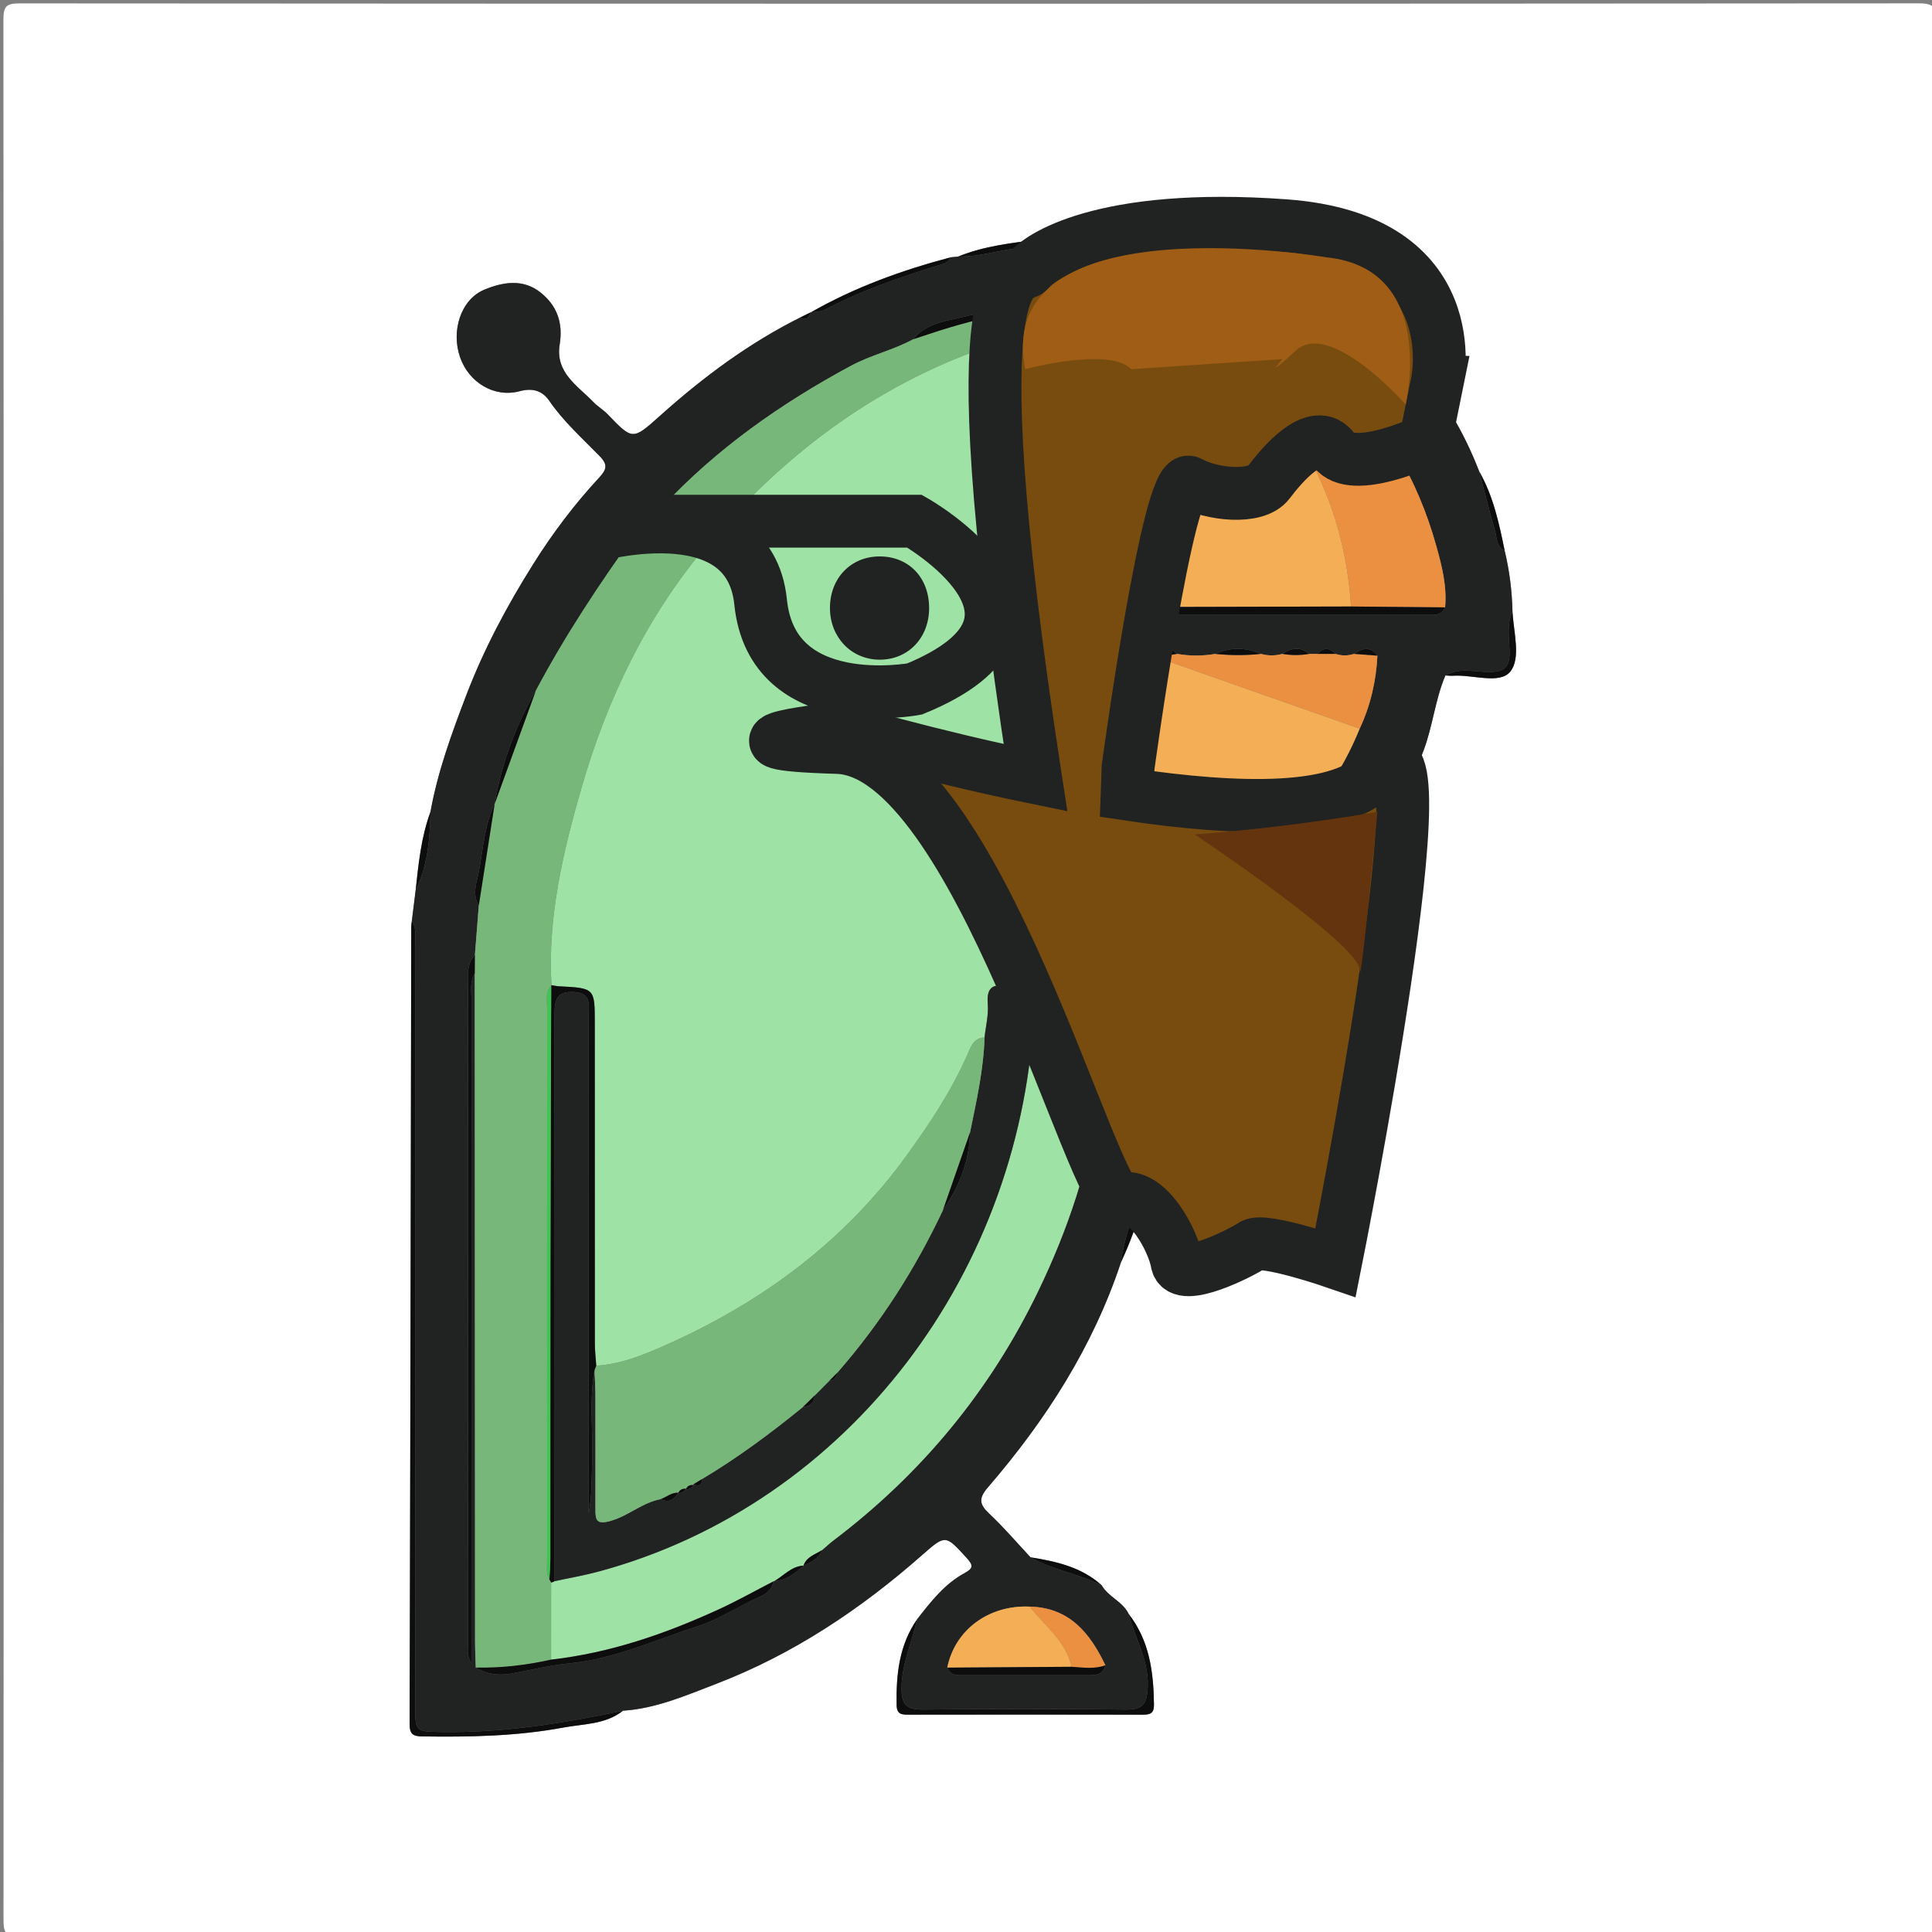 <?xml version="1.0" encoding="utf-8"?>
<!-- Generator: Adobe Illustrator 16.0.0, SVG Export Plug-In . SVG Version: 6.00 Build 0)  -->
<!DOCTYPE svg PUBLIC "-//W3C//DTD SVG 1.1//EN" "http://www.w3.org/Graphics/SVG/1.1/DTD/svg11.dtd">
<svg version="1.1" id="Layer_1" xmlns="http://www.w3.org/2000/svg" xmlns:xlink="http://www.w3.org/1999/xlink" x="0px" y="0px"
	 width="512px" height="512px" viewBox="0 0 512 512" enable-background="new 0 0 512 512" xml:space="preserve">
<rect x="0" y="0" width="512" height="512" fill="#808080" stroke="none"/>
<g>
	<path fill="#FFFFFF" d="M513,257.549c0,83.813-0.026,167.626,0.094,251.438c0.005,3.394-0.629,4.109-4.079,4.107
		c-167.959-0.108-335.917-0.114-503.875,0.022c-3.917,0.004-4.21-1.185-4.208-4.479C1.01,340.848,1.014,173.055,0.906,5.263
		C0.904,1.693,1.593,0.897,5.236,0.9C173.028,1.014,340.82,1.018,508.612,0.89c3.999-0.004,4.474,1.178,4.47,4.72
		C512.977,89.59,513,173.569,513,257.549z M355.182,232.107l-0.079,0.073c2.239-1.782,4.329-3.708,5.928-6.112
		c7.362-7.868,12.396-17.056,16.208-27.116c2.474-6.532,3.084-13.535,5.807-19.948c0.663,0.028,1.33,0.121,1.988,0.075
		c5.229-0.362,12.39,2.354,15.191-1.078c2.902-3.552,0.895-10.471,0.601-15.919c-0.119-5.46-0.792-10.848-2.076-16.158
		c-1.467-7.247-3.017-14.468-6.737-20.991c-8.398-21.744-23.148-37.988-43.088-49.737c-3.418-2.184-6.906-4.22-10.867-5.285
		l0.03,0.044c-1.486-0.694-2.937-1.482-4.464-2.069c-18.868-7.26-38.343-7.135-57.958-4.486c-7.342,0.99-14.782,1.732-21.746,4.601
		c-0.659,0.063-1.318,0.127-1.978,0.19c-12.955,3.437-25.486,7.951-37.156,14.647l0.126-0.112c-0.947,0.473-1.895,0.944-2.842,1.416
		c-13.631,6.809-25.728,15.816-37.034,25.938c-7.37,6.598-7.337,6.638-13.995-0.288c-1.146-1.192-2.648-2.066-3.728-3.191
		c-4.18-4.354-10.211-7.807-8.989-15.306c0.915-5.614-0.622-10.255-5.09-13.796c-4.717-3.738-10.09-2.697-14.822-0.757
		c-6.321,2.592-8.931,11.01-6.463,17.995c2.355,6.666,9.057,10.741,15.79,8.933c3.51-0.943,6.051-0.051,7.806,2.518
		c3.786,5.54,8.766,9.947,13.374,14.688c2.229,2.293,1.847,3.557-0.111,5.67c-6.569,7.088-12.386,14.801-17.52,22.982
		c-6.964,11.098-13.084,22.546-17.797,34.914c-3.844,10.087-7.5,20.085-9.41,30.701c-2.473,6.701-3.17,13.739-3.93,20.765
		c-0.335,2.716-0.671,5.433-1.006,8.148c-0.057,0.495-0.163,0.991-0.164,1.486c-0.126,70.444-0.228,140.89-0.424,211.334
		c-0.007,2.717,0.902,3.261,3.383,3.296c12.498,0.178,24.988-0.047,37.291-2.342c5.373-1.003,11.21-0.788,15.872-4.47
		c8.747-0.565,16.737-4.066,24.694-7.121c20.358-7.816,38.281-19.771,54.613-34.162c6.206-5.469,6.166-5.347,11.816,0.851
		c1.723,1.891,1.723,2.698-0.57,3.938c-5.304,2.86-8.931,7.552-12.561,12.191c-4.827,6.895-5.629,14.725-5.479,22.831
		c0.047,2.508,1.437,2.52,3.242,2.518c20.663-0.023,41.325-0.031,61.986,0.004c1.953,0.003,3.003-0.311,2.972-2.708
		c-0.114-8.615-1.186-16.902-6.703-23.981c-1.576-3.306-5.399-4.496-7.172-7.618c-5.357-4.814-12.02-6.314-18.844-7.396
		c-3.619-3.87-7.066-7.924-10.921-11.548c-2.675-2.519-2.903-4.06-0.313-7.063c15.271-17.703,27.748-37.136,35.185-59.508
		c4.966-10.68,7.935-21.943,9.828-33.523c0.009-0.403,0.018-0.809,0.026-1.211c0.925-1.072,0.993-2.391,1.209-3.718
		c2.065-12.813,3.329-25.69,2.924-38.68c-0.094-2.985,0.641-4.429,3.84-4.946c4.017-0.65,8.177-1.159,11.748-3.464
		c10.643-2.801,19.542-8.601,27.516-15.992C354.484,232.735,354.833,232.422,355.182,232.107z"/>
	<path fill="#212222" d="M243.093,429.056c3.63-4.642,7.257-9.331,12.561-12.191c2.293-1.238,2.293-2.048,0.57-3.938
		c-5.65-6.194-5.61-6.317-11.816-0.851c-16.332,14.392-34.255,26.346-54.613,34.162c-7.957,3.055-15.947,6.556-24.692,7.118
		c-15.793,3.34-31.678,5.882-47.899,5.649c-7.167-0.103-7.182-0.028-7.183-7.146c-0.002-66.993,0.006-133.986-0.015-200.979
		c-0.001-2.294,0.515-4.691-0.863-6.826c0.335-2.716,0.67-5.433,1.006-8.148c3.224-6.559,3.781-13.623,3.93-20.765
		c1.911-10.616,5.566-20.614,9.41-30.701c4.712-12.368,10.833-23.816,17.797-34.914c5.133-8.182,10.95-15.895,17.52-22.982
		c1.958-2.113,2.34-3.377,0.111-5.67c-4.608-4.74-9.587-9.147-13.374-14.688c-1.755-2.568-4.296-3.461-7.806-2.518
		c-6.733,1.809-13.435-2.267-15.79-8.933c-2.468-6.985,0.142-15.403,6.463-17.995c4.732-1.94,10.105-2.981,14.822,0.757
		c4.468,3.541,6.005,8.182,5.09,13.796c-1.222,7.499,4.809,10.951,8.989,15.306c1.08,1.125,2.583,1.999,3.728,3.191
		c6.658,6.926,6.625,6.886,13.995,0.288c11.306-10.121,23.402-19.129,37.034-25.938c1.686,1.011,2.276-0.179,2.842-1.416
		c0,0-0.126,0.112-0.126,0.113c1.29-0.238,2.737-0.179,3.844-0.764c9.906-5.23,20.449-8.791,31.106-12.063
		c1.031-0.316,1.783-0.834,2.205-1.821c0.659-0.063,1.318-0.127,1.974-0.189c2.493-0.001,4.937-0.264,7.41-0.754
		c23.225-4.602,46.433-6.844,69.511,0.924c2.351,0.792,4.831,1.198,7.251,1.784l-0.03-0.044c2.974,3.099,6.447,5.162,10.867,5.285
		c19.938,11.749,34.688,27.993,43.087,49.734c1.395,5.293,2.705,10.611,4.225,15.87c0.521,1.811,0.223,4.142,2.516,5.124
		c1.284,5.311,1.957,10.698,2.076,16.158c-1.609,3.472-0.837,7.16-0.771,10.729c0.071,3.8-1.247,5.213-5.15,5.272
		c-3.938,0.061-8.068-1.299-11.856,0.92c-2.723,6.413-3.333,13.416-5.807,19.948c-3.812,10.061-8.846,19.248-16.208,27.116
		c-3.377,0.679-5.09,2.97-5.927,6.112l0.078-0.073c-0.578,0.059-1.27-0.008-1.046,0.941c-7.974,7.392-16.873,13.191-27.513,15.991
		c-3.918-0.334-7.452,1.527-11.235,1.97c-4.069,0.477-5.501,2.791-5.482,6.813c0.04,10.285-0.863,20.529-1.981,30.75
		c-0.411,3.752-1.941,7.402-1.021,11.271c-0.011,0.404-0.02,0.809-0.026,1.211c-2.311,1.506-2.027,4.115-2.411,6.285
		c-1.638,9.316-6.229,17.813-7.417,27.24c-7.435,22.372-19.91,41.803-35.184,59.508c-2.594,3.006-2.361,4.547,0.313,7.063
		c3.854,3.622,7.303,7.678,10.922,11.547c5.896,3.44,12.799,4.325,18.842,7.396c1.771,3.122,5.597,4.313,7.172,7.618
		c1.723,6.502,5.436,12.386,5.05,19.581c-0.229,4.266-1.349,5.809-5.754,5.76c-17.933-0.197-35.871-0.2-53.804,0.002
		c-4.427,0.051-5.737-1.478-5.683-5.774C238.998,440.84,241.708,435.126,243.093,429.056z M212.908,414.961
		c2.03-0.954,4.086-1.878,4.971-4.188c1.001-0.854,1.962-1.763,3.01-2.557c23.367-17.695,41.515-39.683,54.261-66.087
		c7.83-16.223,13.519-33.149,16.056-51.03c1.096-7.727,1.825-15.504,2.721-23.257c0.147,1.755,0.296,3.511,0.563,6.716
		c0.316-1.947,0.464-2.43,0.464-2.91c0.015-62.436,0-124.868,0.065-187.302c0.004-3.808-1.388-5.385-5.262-5.415
		c-12.261-0.099-24.128,2.659-35.905,5.375c-3.99,0.92-8.866,1.714-11.827,5.597c-5.294,2.886-11.19,4.157-16.599,7.075
		c-18.537,10.001-35.482,21.904-49.896,37.322c-2.249,2.404-5.095,4.335-6.995,6.968c-9.664,13.393-18.774,27.154-26.533,41.766
		c-5.412,9.391-9.125,19.399-10.936,30.098l0.039-0.18c-2.701,5.637-3.053,11.83-4.173,17.834c-0.566,3.035-1.927,6.12-0.048,9.189
		c-0.343,4.365-0.687,8.729-1.03,13.095c-2.323,2.479-1.819,5.586-1.82,8.542c-0.02,57.926-0.019,115.852,0.011,173.775
		c0.001,1.531-0.472,3.164,0.875,5.383c0-2.57,0-4.378,0-6.184c0-56.594-0.005-113.188,0.019-169.781
		c0.001-2.293-0.472-4.686,0.877-6.822c0.023,58.985,0.045,117.973,0.079,176.959c0.001,2.328,0.124,4.656,0.189,6.986
		c2.974,1.796,6.168,2.195,9.548,1.57c5.052-0.934,10.076-2.18,15.172-2.676c12.049-1.172,22.976-6.287,34.258-9.913
		c5.593-1.797,10.904-5.369,16.493-7.844c1.715-0.762,3.054-2.009,3.434-3.994l0.216-0.064c3.206-0.21,5.557-2.04,7.784-4.104
		L212.908,414.961z M292.943,441.317c-4.086-8.543-9.539-15.321-20.067-15.549c-10.862-0.471-19.815,6.158-21.839,16.168
		c0.839,2.234,2.786,2.012,4.582,2.015c10.896,0.015,21.792-0.002,32.689,0.005C290.371,443.958,292.354,443.879,292.943,441.317z
		 M306.079,160.855c0.756,2.327,2.729,2.09,4.531,2.091c22.57,0.015,45.144,0.014,67.716,0.005c1.813-0.001,3.754,0.208,4.642-1.991
		c0.514-5.526-0.804-10.787-2.265-16.042c-5.01-18.013-13.913-33.604-28.527-45.566c-12.907-10.565-27.392-17.518-44.299-18.646
		c-0.688-0.029-1.375-0.06-2.063-0.09c-2.424,0.167-1.76,2.078-1.763,3.396c-0.043,24.129-0.03,48.259-0.028,72.389
		c0,1.85-0.113,3.757,2.157,4.524C306.183,160.925,306.08,160.855,306.079,160.855z M322.07,173.288
		c-3.381,0.578-6.765,0.588-10.145-0.005c-1.673-1.75-3.305-1.725-4.893,0.115c-0.404,0.188-0.81,0.375-1.211,0.563
		c-2.049,1.06-1.799,2.996-1.799,4.808c-0.01,17.143-0.012,34.284,0,51.427c0.002,1.804-0.285,3.748,1.736,4.845
		c0.985,0.03,2.002,0.232,2.953,0.065c25.021-4.388,42.075-18.589,51.615-42.01c2.877-6.127,4.352-12.595,4.701-19.336
		c-1.878-2.559-3.996-2.001-6.189-0.479c-1.638,0.534-3.273,0.548-4.915,0.007c-1.619-1.729-3.239-1.728-4.856,0
		c-0.715,0-1.43,0-2.144,0c-2.358-2.02-4.722-1.597-7.085-0.007c-1.894,0.533-3.787,0.534-5.682,0
		C330.131,171.537,326.101,171.443,322.07,173.288z"/>
	<path fill="#0E0D0D" d="M109.144,244.054c1.378,2.135,0.862,4.532,0.863,6.826c0.021,66.993,0.013,133.986,0.015,200.979
		c0,7.117,0.016,7.045,7.183,7.146c16.222,0.23,32.106-2.312,47.899-5.648c-4.664,3.684-10.501,3.469-15.874,4.472
		c-12.303,2.295-24.793,2.52-37.291,2.342c-2.481-0.035-3.391-0.579-3.383-3.296c0.196-70.444,0.298-140.89,0.424-211.334
		C108.981,245.045,109.087,244.549,109.144,244.054z"/>
	<path fill="#0E0D0D" d="M243.093,429.056c-1.385,6.07-4.096,11.784-4.176,18.229c-0.054,4.299,1.256,5.827,5.683,5.774
		c17.933-0.2,35.873-0.197,53.804-0.002c4.406,0.051,5.522-1.492,5.754-5.76c0.386-7.195-3.327-13.079-5.049-19.581
		c5.52,7.079,6.588,15.366,6.703,23.981c0.032,2.397-1.019,2.711-2.972,2.708c-20.661-0.035-41.323-0.027-61.986-0.004
		c-1.805,0.002-3.195-0.01-3.242-2.518C237.464,443.778,238.266,435.948,243.093,429.056z"/>
	<path fill="#0E0D0D" d="M338.085,69.954c-2.42-0.586-4.9-0.992-7.251-1.784c-23.078-7.768-46.286-5.525-69.511-0.924
		c-2.476,0.49-4.917,0.753-7.41,0.754c6.968-2.869,14.407-3.611,21.75-4.602c19.616-2.648,39.09-2.773,57.958,4.486
		C335.148,68.472,336.599,69.26,338.085,69.954z"/>
	<path fill="#0E0D0D" d="M306.899,299.848c-0.919-3.871,0.609-7.521,1.021-11.271c1.118-10.223,2.021-20.467,1.981-30.75
		c-0.019-4.023,1.413-6.338,5.482-6.814c3.783-0.442,7.317-2.304,11.235-1.97c-3.574,2.306-7.734,2.814-11.751,3.465
		c-3.199,0.518-3.936,1.961-3.84,4.946c0.403,12.986-0.856,25.865-2.926,38.68C307.895,297.458,307.824,298.775,306.899,299.848z"/>
	<path fill="#0E0D0D" d="M251.939,68.189c-0.422,0.987-1.174,1.505-2.205,1.821c-10.657,3.272-21.2,6.833-31.106,12.063
		c-1.107,0.585-2.554,0.525-3.844,0.764C226.454,76.141,238.984,71.626,251.939,68.189z"/>
	<path fill="#0E0D0D" d="M297.045,334.583c1.186-9.426,5.779-17.923,7.417-27.24c0.382-2.17,0.103-4.78,2.411-6.284
		C304.979,312.639,302.01,323.902,297.045,334.583z"/>
	<path fill="#0E0D0D" d="M114.079,215.141c-0.149,7.142-0.706,14.206-3.93,20.765C110.909,228.88,111.606,221.842,114.079,215.141z"
		/>
	<path fill="#0E0D0D" d="M398.747,145.924c-2.293-0.982-1.993-3.313-2.516-5.124c-1.52-5.259-2.83-10.577-4.225-15.87
		C395.73,131.456,397.28,138.677,398.747,145.924z"/>
	<path fill="#0E0D0D" d="M383.043,179.004c3.788-2.219,7.918-0.859,11.856-0.92c3.903-0.06,5.224-1.473,5.15-5.272
		c-0.063-3.569-0.838-7.258,0.771-10.729c0.294,5.448,2.304,12.367-0.601,15.919c-2.804,3.433-9.963,0.716-15.191,1.078
		C384.373,179.125,383.706,179.032,383.043,179.004z"/>
	<path fill="#0E0D0D" d="M291.938,420.099c-6.043-3.069-12.944-3.955-18.842-7.396C279.92,413.782,286.58,415.282,291.938,420.099z"
		/>
	<path fill="#0E0D0D" d="M348.922,75.195c-4.42-0.123-7.896-2.187-10.867-5.285C342.016,70.976,345.504,73.012,348.922,75.195z"/>
	<path fill="#0E0D0D" d="M355.103,232.181c0.838-3.143,2.551-5.434,5.928-6.112C359.432,228.473,357.342,230.398,355.103,232.181z"
		/>
	<path fill="#0E0D0D" d="M214.91,82.725c-0.566,1.237-1.156,2.427-2.842,1.416C213.016,83.669,213.963,83.197,214.91,82.725z"/>
	<path fill="#0E0D0D" d="M354.136,233.049c-0.224-0.949,0.467-0.883,1.046-0.941C354.833,232.422,354.484,232.735,354.136,233.049z"
		/>
	<g>
		<path fill="#40C453" d="M212.991,414.902c-0.021,0.001-0.04,0.007-0.061,0.008c-0.006,0.019-0.017,0.032-0.022,0.051
			L212.991,414.902z"/>
		<path fill="#9FE2A5" d="M293.893,90.513c-0.002-2.158-0.166-4.314-0.256-6.471c-11.515,0.335-22.134,4.414-32.781,8.149
			c-29.506,10.349-53.565,28.735-73.521,52.296c-15.848,18.713-26.41,40.655-33.192,64.158c-4.92,17.052-9.056,34.391-8,52.432
			c0.657,0.103,1.31,0.262,1.97,0.295c9.512,0.479,9.512,0.476,9.512,9.815c0,28.263-0.007,56.523,0.017,84.789
			c0.002,1.979,0.242,3.959,0.371,5.938c6.443-0.358,12.412-2.808,18.097-5.322c25.673-11.35,47.705-27.583,64.275-50.542
			c6.029-8.352,11.748-16.951,15.935-26.455c0.909-2.063,1.627-4.535,4.595-4.672c0.315-2.967,1.099-5.974,0.853-8.895
			c-0.593-7.061,4.533-4.219,7.695-4.756c3.793-0.644,4.795,1.086,4.663,4.771c-2.545,70.892-49.354,132.591-115.505,150.432
			c-3.833,1.034-7.762,1.708-11.646,2.552c-0.286,0.174-0.594,0.297-0.921,0.37c-0.002,6.807-0.006,13.61-0.01,20.419
			c15.601-1.763,30.232-6.808,44.401-13.308c4.946-2.267,9.703-4.946,14.546-7.439c0,0.001,0.216-0.063,0.216-0.063
			c2.523-1.46,4.519-3.924,7.724-4.096c0.813-2.373,3.135-2.956,4.949-4.141c1-0.853,1.961-1.759,3.009-2.553
			c23.366-17.695,41.515-39.683,54.261-66.087c7.83-16.221,13.519-33.149,16.056-51.03c1.096-7.727,1.825-15.504,2.721-23.258
			C293.919,208.732,293.914,149.623,293.893,90.513z M231.89,162.545c-0.005-0.7,0.047-1.376,0.126-2.041
			c0.788,4.248,2.073,8.22,3.77,11.777C233.388,169.849,231.922,166.437,231.89,162.545z"/>
	</g>
	<path fill="#77B77A" d="M146.055,419.398c-0.003,6.807-0.007,13.61-0.012,20.419c-6.572,1.47-13.216,2.25-19.957,2.108
		c-0.065-2.33-0.188-4.659-0.189-6.986c-0.034-58.986-0.056-117.974-0.079-176.957c0.013-1.637,0.025-3.275,0.038-4.915
		c0.343-4.365,0.687-8.729,1.03-13.095c1.407-9.008,2.814-18.016,4.221-27.023l-0.039,0.18c3.646-10.032,7.291-20.065,10.936-30.098
		c7.759-14.611,16.87-28.373,26.533-41.766c1.9-2.633,4.747-4.563,6.995-6.968c14.415-15.418,31.36-27.321,49.896-37.322
		c5.409-2.918,11.305-4.189,16.599-7.075c1.409-0.466,2.819-0.929,4.227-1.399c14.025-4.696,28.421-7.486,43.182-8.419
		c2.879-0.182,5.131,0.165,4.201,3.959c-11.517,0.335-22.134,4.414-32.781,8.149c-29.504,10.349-53.564,28.735-73.521,52.296
		c-15.848,18.713-26.41,40.655-33.192,64.158c-4.92,17.052-9.056,34.391-8.001,52.433l-0.067,0.07
		c-1.677,1.841-1.065,4.111-1.067,6.209c-0.033,48.609-0.03,97.221-0.009,145.828c0,1.806-0.367,3.677,0.593,5.386
		C145.796,418.819,145.951,419.095,146.055,419.398z"/>
	<path fill="#F4AE55" d="M305.814,80.616c0.688,0.03,1.375,0.061,2.063,0.091c8.892,6.686,18.253,12.761,25.676,21.268
		c14.73,16.881,23.089,36.349,24.484,58.753c-17.32,0.043-34.641,0.085-51.959,0.128c0,0,0.103,0.069,0.102,0.069
		c-0.124-1.65-0.354-3.301-0.354-4.95C305.805,130.854,305.813,105.735,305.814,80.616z"/>
	<path fill="#F4AE55" d="M360.332,193.096c-9.54,23.421-26.595,37.622-51.615,42.01c-0.951,0.167-1.968-0.035-2.953-0.065
		c0.021-20.359,0.041-40.72,0.063-61.079c0.403-0.188,0.807-0.375,1.211-0.563c0.31,0.174,0.619,0.348,0.929,0.521
		c0.818,0.553,1.564,1.311,2.466,1.63C327.053,181.43,343.694,187.257,360.332,193.096z"/>
	<path fill="#EB8F40" d="M358.039,160.728c-1.396-22.404-9.754-41.872-24.484-58.753c-7.423-8.507-16.782-14.582-25.676-21.268
		c16.905,1.127,31.39,8.079,44.297,18.645c14.614,11.963,23.52,27.554,28.527,45.566c1.461,5.255,2.774,10.516,2.265,16.042
		C374.658,160.883,366.349,160.805,358.039,160.728z"/>
	<path fill="#EB8F40" d="M360.332,193.096c-16.638-5.839-33.279-11.666-49.902-17.546c-0.899-0.319-1.646-1.077-2.466-1.63
		c1.321-0.212,2.645-0.424,3.964-0.637c3.38,0.593,6.764,0.583,10.145,0.005c4.029,0.419,8.062,0.444,12.092-0.007
		c1.895,0.534,3.788,0.533,5.682,0c2.361,0.43,4.725,0.406,7.085,0.007c0.714,0,1.43,0,2.144,0c1.619,0,3.238,0,4.856,0
		c1.642,0.541,3.277,0.527,4.915-0.007c2.063,0.159,4.126,0.318,6.189,0.479C364.684,180.501,363.209,186.969,360.332,193.096z"/>
	<path fill="#F4AE55" d="M251.037,441.938c2.023-10.01,10.977-16.639,21.84-16.168c4.001,5.11,9.624,9.092,11.124,15.945
		C273.014,441.79,262.023,441.864,251.037,441.938z"/>
	<path fill="#0E0D0D" d="M293.639,84.043c0.93-3.794-1.324-4.141-4.201-3.959c-14.762,0.933-29.155,3.723-43.183,8.419
		c-1.407,0.471-2.818,0.934-4.227,1.399c2.96-3.883,7.837-4.677,11.827-5.597c11.777-2.716,23.645-5.474,35.905-5.375
		c3.874,0.03,5.264,1.607,5.26,5.415c-0.063,62.434-0.051,124.867-0.063,187.302c0,0.481-0.146,0.963-0.464,2.91
		c-0.27-3.203-0.416-4.959-0.563-6.715c-0.009-59.11-0.014-118.22-0.033-177.329C293.893,88.356,293.727,86.2,293.639,84.043z"/>
	<path fill="#0E0D0D" d="M125.855,253.069c-0.013,1.638-0.025,3.276-0.038,4.914c-1.349,2.138-0.876,4.527-0.877,6.822
		c-0.023,56.594-0.019,113.188-0.019,169.78c0,1.806,0,3.611,0,6.184c-1.347-2.219-0.874-3.852-0.875-5.383
		c-0.03-57.926-0.031-115.852-0.011-173.776C124.037,258.656,123.533,255.549,125.855,253.069z"/>
	<path fill="#0E0D0D" d="M305.814,80.616c-0.002,25.119-0.01,50.238,0.011,75.358c0.002,1.649,0.23,3.3,0.354,4.95
		c-2.271-0.768-2.156-2.675-2.156-4.524c-0.002-24.13-0.015-48.26,0.028-72.389C304.057,82.694,303.393,80.783,305.814,80.616z"/>
	<path fill="#0E0D0D" d="M358.039,160.728c8.31,0.077,16.619,0.155,24.929,0.232c-0.888,2.199-2.829,1.99-4.642,1.991
		c-22.572,0.009-45.146,0.01-67.716-0.005c-1.804-0.001-3.775,0.236-4.531-2.091C323.399,160.813,340.719,160.771,358.039,160.728z"
		/>
	<path fill="#0E0D0D" d="M126.085,441.928c6.741,0.142,13.385-0.641,19.957-2.108c15.603-1.763,30.233-6.808,44.402-13.308
		c4.946-2.269,9.703-4.946,14.546-7.439c-0.38,1.986-1.719,3.233-3.434,3.995c-5.589,2.475-10.9,6.047-16.493,7.844
		c-11.282,3.626-22.209,8.741-34.258,9.913c-5.096,0.496-10.12,1.742-15.172,2.676C132.253,444.123,129.059,443.724,126.085,441.928
		z"/>
	<path fill="#EB8F40" d="M284.001,441.716c-1.5-6.854-7.123-10.835-11.124-15.943c10.528,0.226,15.98,7.004,20.066,15.548
		C290.004,442.402,286.995,441.901,284.001,441.716z"/>
	<path fill="#0E0D0D" d="M305.824,173.961c-0.021,20.359-0.04,40.72-0.061,61.079c-2.022-1.097-1.736-3.041-1.736-4.845
		c-0.014-17.143-0.012-34.284-0.002-51.427C304.027,176.957,303.775,175.021,305.824,173.961z"/>
	<path fill="#0E0D0D" d="M284.001,441.716c2.994,0.188,6.003,0.688,8.942-0.396c-0.59,2.561-2.572,2.64-4.637,2.638
		c-10.896-0.007-21.793,0.01-32.688-0.005c-1.796-0.003-3.743,0.222-4.582-2.013C262.023,441.864,273.014,441.79,284.001,441.716z"
		/>
	<path fill="#0E0D0D" d="M142.004,183.033c-3.646,10.032-7.291,20.065-10.936,30.098
		C132.879,202.433,136.592,192.424,142.004,183.033z"/>
	<path fill="#0E0D0D" d="M131.106,212.951c-1.407,9.008-2.814,18.016-4.221,27.023c-1.879-3.069-0.519-6.154,0.048-9.189
		C128.053,224.781,128.406,218.588,131.106,212.951z"/>
	<path fill="#0E0D0D" d="M334.162,173.281c-4.03,0.451-8.063,0.426-12.092,0.007C326.101,171.443,330.131,171.537,334.162,173.281z"
		/>
	<path fill="#0E0D0D" d="M346.929,173.288c-2.36,0.399-4.724,0.423-7.085-0.007C342.207,171.691,344.568,171.269,346.929,173.288z"
		/>
	<path fill="#0E0D0D" d="M365.033,173.76c-2.063-0.16-4.126-0.319-6.189-0.479C361.037,171.759,363.155,171.201,365.033,173.76z"/>
	<path fill="#0E0D0D" d="M205.207,419.007c2.541-1.471,4.542-3.963,7.784-4.104C210.763,416.967,208.412,418.797,205.207,419.007z"
		/>
	<path fill="#0E0D0D" d="M311.928,173.283c-1.319,0.213-2.643,0.425-3.964,0.637c-0.31-0.174-0.619-0.348-0.929-0.521
		C308.623,171.559,310.255,171.533,311.928,173.283z"/>
	<path fill="#0E0D0D" d="M353.929,173.288c-1.619,0-3.237,0-4.856,0C350.689,171.561,352.31,171.56,353.929,173.288z"/>
	<path fill="#0E0D0D" d="M212.908,414.961c0.795-2.42,3.144-2.998,4.972-4.191C216.994,413.083,214.938,414.007,212.908,414.961z"/>
	<path fill="#212222" d="M260.915,274.927c0.315-2.967,1.099-5.974,0.853-8.895c-0.593-7.06,4.533-4.218,7.695-4.755
		c3.793-0.646,4.795,1.086,4.663,4.77c-2.545,70.891-49.354,132.591-115.505,150.434c-3.833,1.032-7.761,1.707-11.645,2.55
		c0.013-49.993,0.05-99.986-0.01-149.979c-0.005-3.854,0.376-6.506,5.298-6.133c4.516,0.342,3.735,3.448,3.737,6.146
		c0.026,42.328,0.012,84.655,0.007,126.983c0,1.646,0,3.288,0,4.934c0.892-4.521,0.764-9.003,0.919-13.479
		c0.283-8.131-0.825-16.297,0.626-24.396c0.081,2.143,0.227,4.283,0.232,6.427c0.025,10.083,0.019,20.167,0.009,30.251
		c-0.003,2.827,0.055,4.422,4.089,3.256c4.746-1.372,8.402-4.879,13.241-5.759c2.19,1.148,3.559,0.031,4.704-1.704l-0.098,0.128
		c0.949,0.062,1.586-0.45,2.12-1.151l-0.119,0.156c0.946,0.059,1.584-0.454,2.126-1.146l-0.195-0.137
		c1.259,0.322,2.48,0.582,2.312-1.42c9.463-5.635,18.271-12.188,26.801-19.129c1.933-0.117,2.953-1.166,3.138-3.07
		c1.291-1.295,2.582-2.593,3.872-3.89c1.288-0.14,1.911-0.938,2.121-2.144c11.382-13.01,20.61-27.418,27.969-43.039
		c4.306-6.213,7.02-12.98,7.193-20.633C258.779,291.775,260.656,283.475,260.915,274.927z"/>
	<path fill="#77B77A" d="M260.915,274.927c-0.259,8.548-2.136,16.849-3.845,25.175c-2.397,6.877-4.796,13.756-7.194,20.633
		c-7.359,15.623-16.587,30.031-27.969,43.039c-0.707,0.715-1.415,1.431-2.122,2.146c-1.291,1.297-2.581,2.595-3.872,3.892
		c-1.046,1.021-2.092,2.047-3.138,3.068c-8.53,6.941-17.338,13.494-26.801,19.129c-0.771,0.475-1.542,0.946-2.312,1.421
		c0,0,0.195,0.138,0.188,0.13c-0.984-0.117-1.714,0.221-2.119,1.151c0,0,0.119-0.156,0.112-0.163
		c-0.98-0.107-1.712,0.227-2.113,1.158c0,0,0.098-0.128,0.093-0.133c-1.81-0.092-3.141,1.121-4.7,1.709
		c-4.839,0.88-8.495,4.387-13.241,5.759c-4.034,1.166-4.092-0.429-4.089-3.256c0.01-10.084,0.017-20.168-0.009-30.251
		c-0.005-2.145-0.151-4.284-0.233-6.428c0.153-0.396,0.307-0.791,0.46-1.188c6.443-0.359,12.413-2.811,18.097-5.322
		c25.673-11.35,47.706-27.582,64.275-50.541c6.028-8.354,11.748-16.953,15.935-26.457
		C257.229,277.535,257.947,275.063,260.915,274.927z"/>
	<path fill="#212222" d="M246.227,161.208c-0.031,7.949-5.692,13.737-13.316,13.613c-7.346-0.12-12.902-5.934-12.964-13.564
		c-0.064-7.962,5.49-13.791,13.148-13.799C240.852,147.449,246.258,153.109,246.227,161.208z"/>
	<path fill="#0E0D0D" d="M158.013,361.918c-0.153,0.396-0.307,0.79-0.46,1.188c-1.451,8.101-0.343,16.267-0.626,24.396
		c-0.156,4.475-0.028,8.957-0.919,13.477c0-1.644,0-3.286,0-4.932c0.005-42.328,0.019-84.654-0.007-126.982
		c-0.001-2.697,0.779-5.806-3.737-6.146c-4.922-0.373-5.303,2.277-5.298,6.133c0.06,49.993,0.023,99.986,0.01,149.979
		c-0.287,0.174-0.595,0.297-0.922,0.37c-0.103-0.306-0.257-0.579-0.459-0.816c0.088-1.816,0.248-3.641,0.25-5.465
		c0.016-26.163-0.018-52.326,0.019-78.489c0.035-24.492,0.139-48.983,0.212-73.478l0.067-0.071c0.657,0.101,1.311,0.261,1.971,0.294
		c9.512,0.48,9.513,0.477,9.512,9.814c0,28.264-0.007,56.524,0.017,84.789C157.644,357.958,157.884,359.938,158.013,361.918z"/>
	<path fill="#40C453" d="M146.075,261.15c-0.073,24.492-0.178,48.983-0.212,73.478c-0.037,26.163-0.003,52.326-0.019,78.489
		c-0.001,1.824-0.161,3.646-0.25,5.465c-0.962-1.719-0.595-3.59-0.595-5.395c-0.021-48.608-0.024-97.22,0.009-145.828
		C145.01,265.264,144.398,262.99,146.075,261.15z"/>
	<path fill="#0E0D0D" d="M249.876,320.734c2.398-6.879,4.796-13.758,7.194-20.635C256.896,307.754,254.183,314.521,249.876,320.734z
		"/>
	<path fill="#0E0D0D" d="M175.125,397.279c1.559-0.588,2.89-1.801,4.7-1.709C178.684,397.311,177.316,398.43,175.125,397.279z"/>
	<path fill="#0E0D0D" d="M212.776,372.877c1.046-1.023,2.092-2.047,3.138-3.07C215.729,371.711,214.709,372.76,212.776,372.877z"/>
	<path fill="#0E0D0D" d="M183.664,393.426c0.771-0.474,1.542-0.945,2.312-1.42C186.144,394.008,184.922,393.748,183.664,393.426z"/>
	<path fill="#0E0D0D" d="M219.786,365.917c0.707-0.715,1.415-1.431,2.122-2.146C221.697,364.979,221.074,365.777,219.786,365.917z"
		/>
	<path fill="#0E0D0D" d="M181.733,394.708c0.404-0.933,1.134-1.271,2.119-1.151C183.317,394.254,182.679,394.766,181.733,394.708z"
		/>
	<path fill="#0E0D0D" d="M179.732,395.703c0.401-0.934,1.133-1.268,2.113-1.158C181.318,395.253,180.681,395.766,179.732,395.703z"
		/>
</g>
<path fill="#FFFFFF" stroke="#000000" stroke-width="14" stroke-miterlimit="10" d="M151.804,148.746"/>
<path fill="#724B05" d="M314.667,220c0,0,48.33,27.677,45.665,37.005s5.734-39.057,4.701-41.864S343.001,219,314.667,220z"/>
<path fill="#774C0E" stroke="#212222" stroke-width="14" stroke-miterlimit="10" d="M340.495,59.807
	c-48.82-3.56-65.598,8.732-67.702,11.784c-2.105,3.052-20.216-8.153,1.344,132.694c0.094,0.614,0.187,1.21,0.28,1.813
	c-28.519-5.829-52.509-13.002-52.509-13.002s-36.908,3.904,0,4.986S290,319.999,297.045,317.82
	c7.045-2.18,13.955,11.18,14.883,16.763C312.857,340.166,329,332,331.926,330s22.003,4.584,22.003,4.584
	s31.103-155.504,11.104-130.083c-8.729,11.096-37.108,10.332-66.319,5.947c0.164-4.3,0.227-7.014,0.227-7.014
	s10.681-78.773,16.323-75.596c5.642,3.178,17.521,4.537,20.95,0c3.43-4.537,12.425-15.352,17.282-8.595
	c4.857,6.756,24.223-2.392,24.223-2.392l3.147-15.506C380.866,101.345,389.314,63.368,340.495,59.807z"/>
<path fill="#A05D15" d="M271.705,97.833c0,0,22.128-6,28.128,0l40.062-2.667c0,0-5.621,6.175,3.492-2.246
	s29.113,14.246,29.113,14.246s8.667-35.956-21-38.978C351.5,68.189,262.91,53.167,271.705,97.833z"/>
<path fill="#63340D" d="M316.614,221.135c0,0,43.55,29.041,43.718,35.87s4.701-41.864,4.701-41.864S343.396,219.103,316.614,221.135
	z"/>
<path fill="none" stroke="#212222" stroke-width="14" stroke-miterlimit="10" d="M158.605,138.122h42.972h40.786
	c0,0,45.691,25.8,0,44.466c0,0-37.691,7.174-40.786-22.999s-46.05-17.163-46.05-17.163"/>
</svg>
